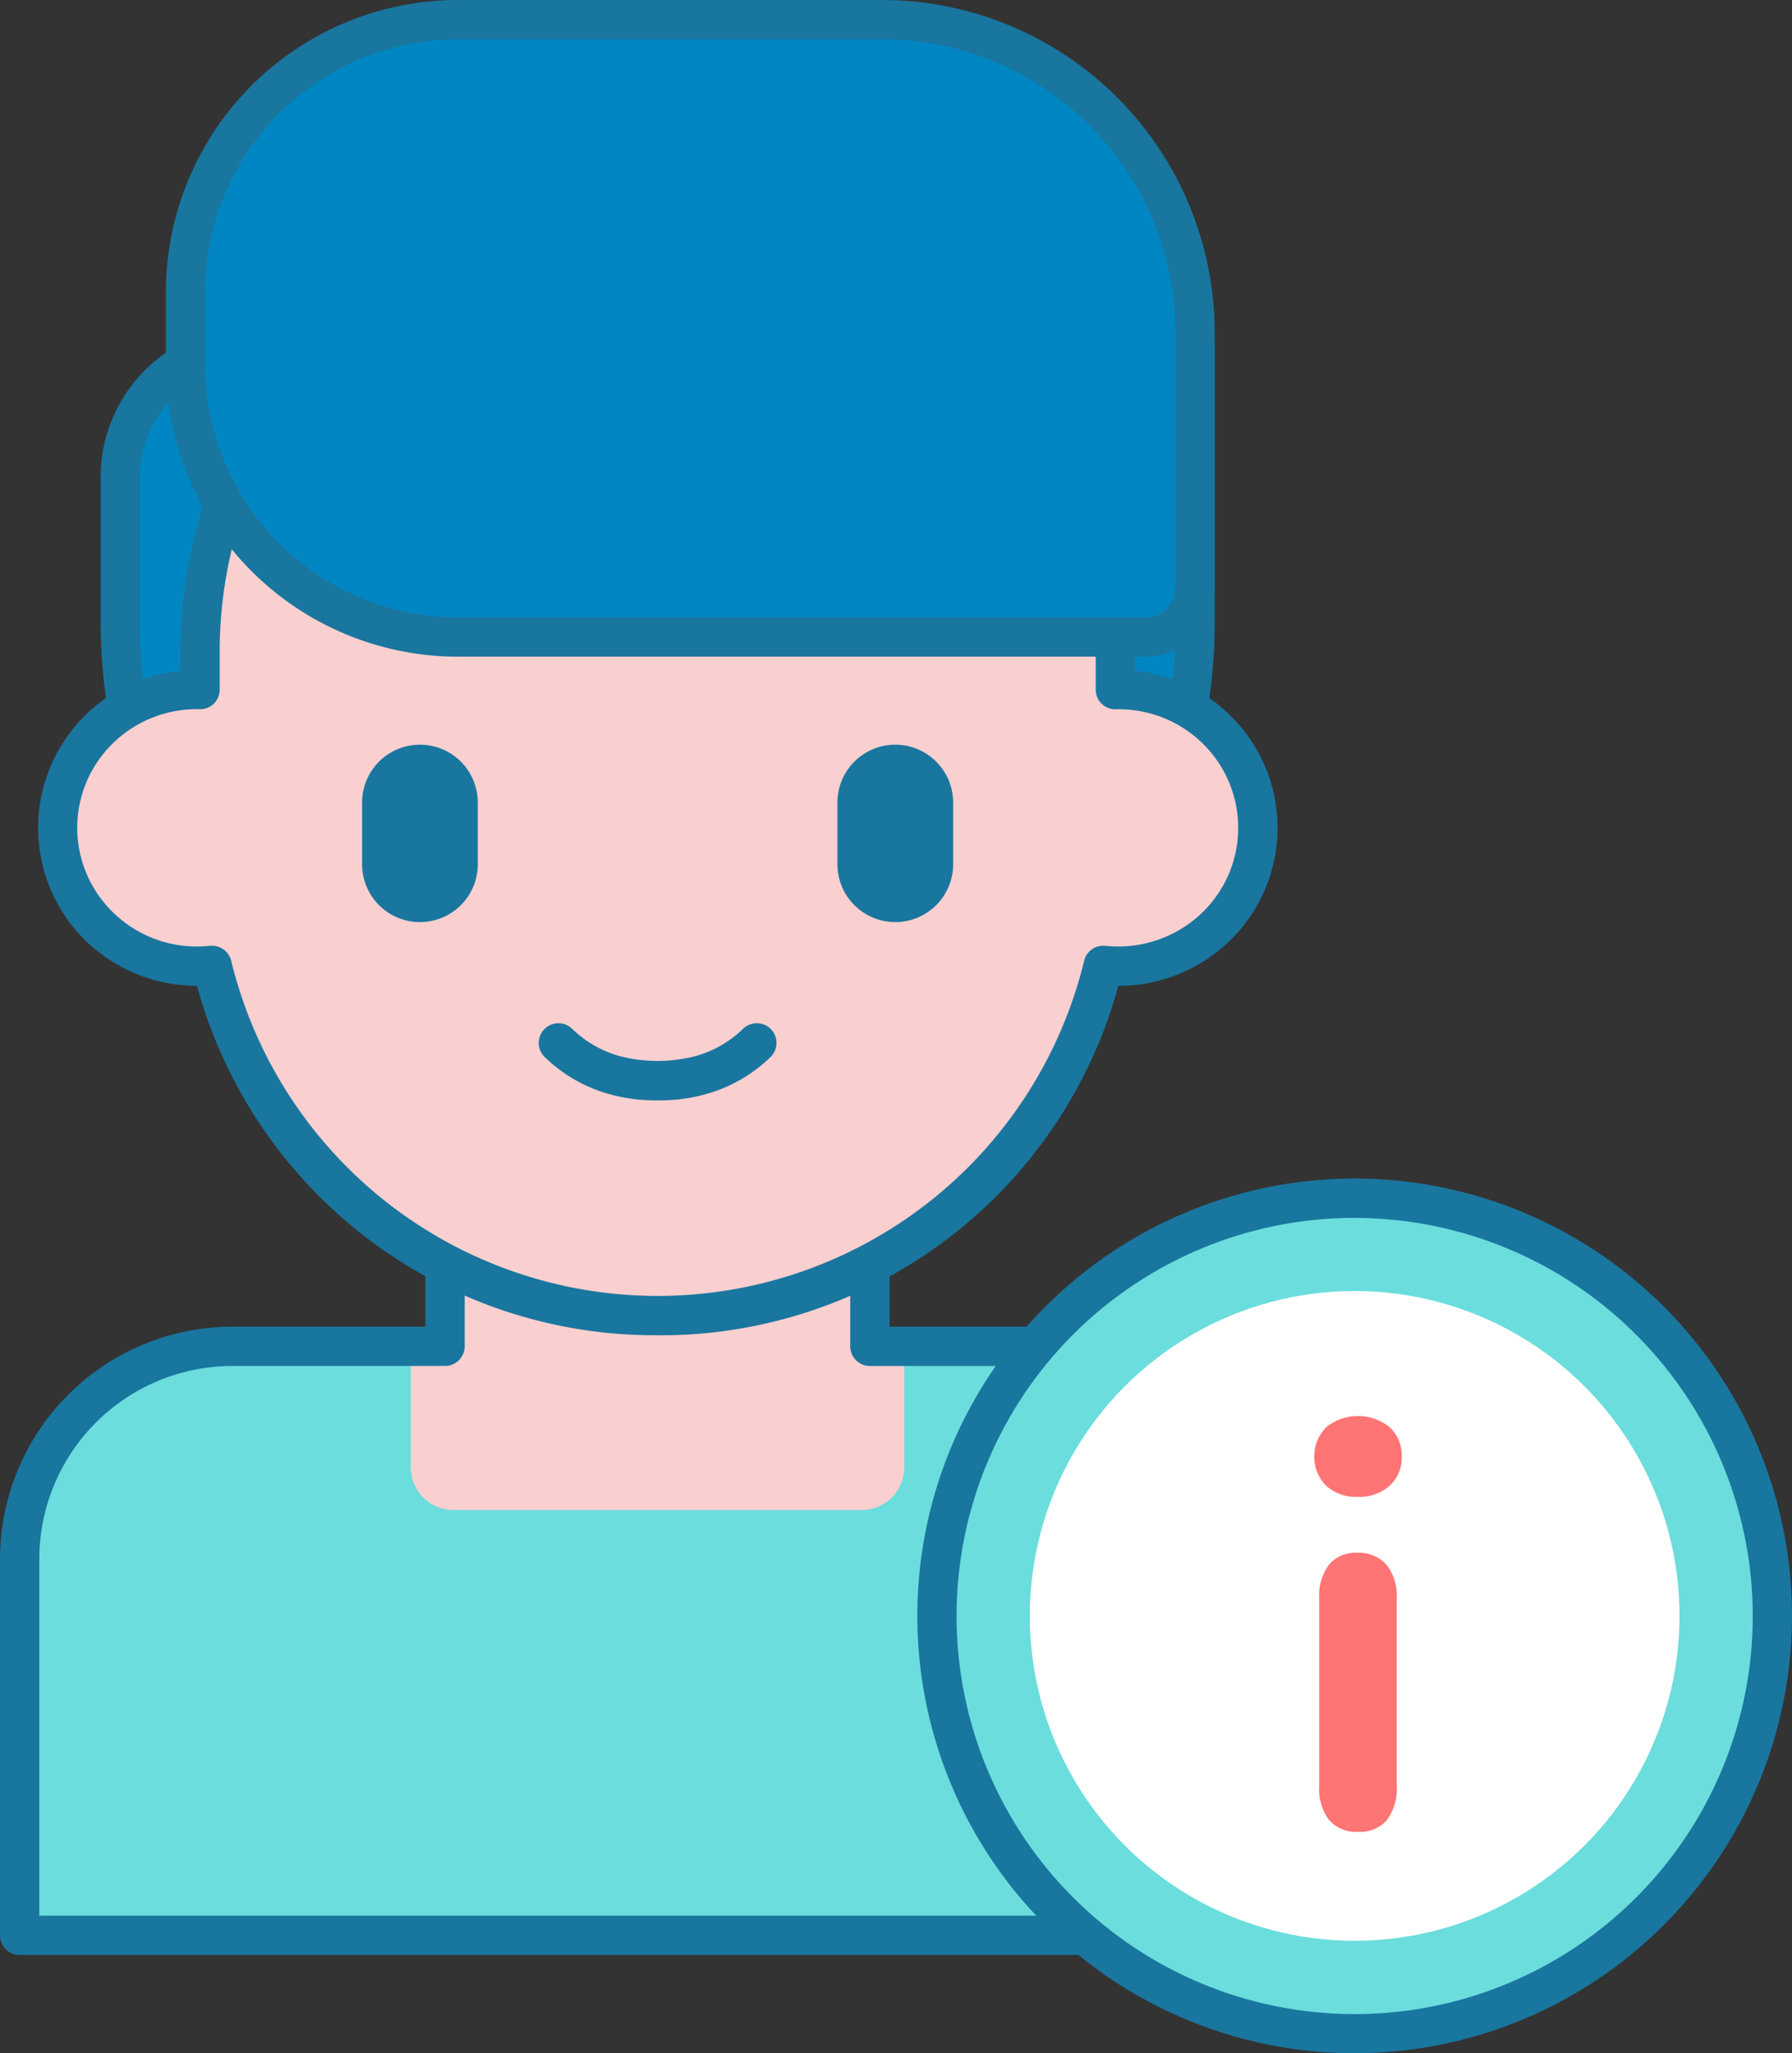 <svg id="Group_3234" data-name="Group 3234" xmlns="http://www.w3.org/2000/svg" width="96.781" height="110.886" viewBox="0 0 96.781 110.886">
  <rect x="0" y="0" width="96.781" height="110.886" fill="#333333" stroke="none"/>
  <g id="Group_3230" data-name="Group 3230" transform="translate(0 0)">
    <g id="Group_3223" data-name="Group 3223" transform="translate(0 0)">
      <g id="Group_3159" data-name="Group 3159" transform="translate(1.062 72.708)">
        <g id="Group_3158" data-name="Group 3158">
          <g id="Group_3157" data-name="Group 3157">
            <g id="Group_3156" data-name="Group 3156">
              <path id="Path_9223" data-name="Path 9223" d="M77.006,210.053V189.73A11.486,11.486,0,0,0,65.52,178.244H19.577A11.486,11.486,0,0,0,8.091,189.73v20.323Z" transform="translate(-8.091 -178.244)" fill="#6bdddd"/>
            </g>
          </g>
        </g>
      </g>
      <g id="Group_3163" data-name="Group 3163" transform="translate(22.185 64.302)">
        <g id="Group_3162" data-name="Group 3162">
          <g id="Group_3161" data-name="Group 3161">
            <g id="Group_3160" data-name="Group 3160">
              <path id="Path_9224" data-name="Path 9224" d="M72.686,170.813v-8.406H49.739v8.406h-1.85v6.54a2.3,2.3,0,0,0,2.3,2.3H72.239a2.3,2.3,0,0,0,2.3-2.3v-6.54Z" transform="translate(-47.889 -162.407)" fill="#f9cfcf"/>
            </g>
          </g>
        </g>
      </g>
      <g id="Group_3167" data-name="Group 3167" transform="translate(0 63.241)">
        <g id="Group_3166" data-name="Group 3166">
          <g id="Group_3165" data-name="Group 3165">
            <g id="Group_3164" data-name="Group 3164">
              <path id="Path_9225" data-name="Path 9225" d="M76.068,202.745H7.153a1.062,1.062,0,0,1-1.062-1.062V181.36a12.562,12.562,0,0,1,12.547-12.547H29.063v-7.344a1.062,1.062,0,0,1,1.062-1.061H53.072a1.062,1.062,0,0,1,1.062,1.061v7.344H64.581A12.562,12.562,0,0,1,77.129,181.36v20.323A1.061,1.061,0,0,1,76.068,202.745ZM8.214,200.621H75.006V181.36a10.436,10.436,0,0,0-10.425-10.424H53.073a1.062,1.062,0,0,1-1.062-1.061V162.53H31.187v7.344a1.062,1.062,0,0,1-1.062,1.061H18.638A10.436,10.436,0,0,0,8.214,181.36Z" transform="translate(-6.091 -160.407)" fill="#19769f"/>
            </g>
          </g>
        </g>
      </g>
      <g id="Group_3171" data-name="Group 3171" transform="translate(6.497 18.668)">
        <g id="Group_3170" data-name="Group 3170">
          <g id="Group_3169" data-name="Group 3169">
            <g id="Group_3168" data-name="Group 3168">
              <path id="Path_9226" data-name="Path 9226" d="M47.354,120.368A29.022,29.022,0,0,1,18.332,91.346V83.513a7.083,7.083,0,0,1,7.084-7.084h50.96V91.346A29.021,29.021,0,0,1,47.354,120.368Z" transform="translate(-18.332 -76.429)" fill="#0087c3"/>
            </g>
          </g>
        </g>
      </g>
      <g id="Group_3175" data-name="Group 3175" transform="translate(5.436 17.607)">
        <g id="Group_3174" data-name="Group 3174">
          <g id="Group_3173" data-name="Group 3173">
            <g id="Group_3172" data-name="Group 3172">
              <path id="Path_9227" data-name="Path 9227" d="M46.416,120.491A30.118,30.118,0,0,1,16.332,90.407V82.574a8.155,8.155,0,0,1,8.145-8.145H75.438A1.062,1.062,0,0,1,76.5,75.491V90.407a30.117,30.117,0,0,1-30.084,30.084ZM24.477,76.552a6.029,6.029,0,0,0-6.022,6.022v7.834a27.961,27.961,0,1,0,55.921,0V76.552Z" transform="translate(-16.332 -74.429)" fill="#19769f"/>
            </g>
          </g>
        </g>
      </g>
      <g id="Group_3179" data-name="Group 3179" transform="translate(3.104 10.432)">
        <g id="Group_3178" data-name="Group 3178">
          <g id="Group_3177" data-name="Group 3177">
            <g id="Group_3176" data-name="Group 3176">
              <path id="Path_9228" data-name="Path 9228" d="M69.072,87.722V85.407a24.719,24.719,0,0,0-49.436,0v2.315a7.475,7.475,0,1,0,.653,14.894,24.767,24.767,0,0,0,48.131,0,7.475,7.475,0,1,0,.653-14.894Z" transform="translate(-11.939 -60.912)" fill="#f9cfcf"/>
            </g>
          </g>
        </g>
      </g>
      <g id="Group_3183" data-name="Group 3183" transform="translate(29.098 55.265)">
        <g id="Group_3182" data-name="Group 3182">
          <g id="Group_3181" data-name="Group 3181">
            <g id="Group_3180" data-name="Group 3180">
              <path id="Path_9229" data-name="Path 9229" d="M67.332,149.54a9.21,9.21,0,0,1-2.71-.365,8.109,8.109,0,0,1-3.4-1.986,1.062,1.062,0,1,1,1.507-1.5,5.975,5.975,0,0,0,2.511,1.449,8.137,8.137,0,0,0,4.183,0,5.98,5.98,0,0,0,2.512-1.45,1.061,1.061,0,0,1,1.507,1.5,8.1,8.1,0,0,1-3.4,1.986A9.172,9.172,0,0,1,67.332,149.54Z" transform="translate(-60.914 -145.38)" fill="#19769f"/>
            </g>
          </g>
        </g>
      </g>
      <g id="Group_3187" data-name="Group 3187" transform="translate(45.228 40.217)">
        <g id="Group_3186" data-name="Group 3186">
          <g id="Group_3185" data-name="Group 3185">
            <g id="Group_3184" data-name="Group 3184">
              <path id="Path_9230" data-name="Path 9230" d="M94.428,126.609a3.124,3.124,0,0,1-3.124-3.124v-3.333a3.124,3.124,0,0,1,6.248,0v3.333A3.124,3.124,0,0,1,94.428,126.609Z" transform="translate(-91.304 -117.028)" fill="#19769f"/>
            </g>
          </g>
        </g>
      </g>
      <g id="Group_3191" data-name="Group 3191" transform="translate(19.556 40.217)">
        <g id="Group_3190" data-name="Group 3190">
          <g id="Group_3189" data-name="Group 3189">
            <g id="Group_3188" data-name="Group 3188">
              <path id="Path_9231" data-name="Path 9231" d="M46.061,126.609a3.124,3.124,0,0,1-3.124-3.124v-3.333a3.124,3.124,0,0,1,6.248,0v3.333A3.124,3.124,0,0,1,46.061,126.609Z" transform="translate(-42.937 -117.028)" fill="#19769f"/>
            </g>
          </g>
        </g>
      </g>
      <g id="Group_3195" data-name="Group 3195" transform="translate(2.042 9.371)">
        <g id="Group_3194" data-name="Group 3194">
          <g id="Group_3193" data-name="Group 3193">
            <g id="Group_3192" data-name="Group 3192">
              <path id="Path_9232" data-name="Path 9232" d="M43.416,121.651a25.619,25.619,0,0,1-24.88-18.87,8.651,8.651,0,0,1-5.772-2.21,8.524,8.524,0,0,1,4.873-14.806v-1.3a25.781,25.781,0,0,1,51.559,0v1.3a8.535,8.535,0,0,1,5.138,2.409,8.489,8.489,0,0,1-.265,12.4,8.653,8.653,0,0,1-5.773,2.21,25.621,25.621,0,0,1-24.881,18.87ZM19.352,100.616a1.061,1.061,0,0,1,1.032.818,23.706,23.706,0,0,0,46.064,0,1.059,1.059,0,0,1,1.145-.813,6.54,6.54,0,0,0,5.056-1.629,6.366,6.366,0,0,0,.2-9.3,6.468,6.468,0,0,0-4.692-1.846,1.045,1.045,0,0,1-.764-.3,1.061,1.061,0,0,1-.318-.758V84.469a23.658,23.658,0,0,0-47.313,0v2.315a1.062,1.062,0,0,1-.318.758,1.042,1.042,0,0,1-.764.3,6.481,6.481,0,0,0-4.692,1.846,6.366,6.366,0,0,0,.2,9.3,6.451,6.451,0,0,0,5.056,1.628A1.008,1.008,0,0,1,19.352,100.616Z" transform="translate(-9.939 -58.912)" fill="#19769f"/>
            </g>
          </g>
        </g>
      </g>
      <g id="Group_3199" data-name="Group 3199" transform="translate(10.02 1.062)">
        <g id="Group_3198" data-name="Group 3198">
          <g id="Group_3197" data-name="Group 3197">
            <g id="Group_3196" data-name="Group 3196">
              <path id="Path_9233" data-name="Path 9233" d="M76.837,76.6H39.672a14.7,14.7,0,0,1-14.7-14.7V57.959a14.7,14.7,0,0,1,14.7-14.7H62.6A16.893,16.893,0,0,1,79.491,60.15V73.944A2.654,2.654,0,0,1,76.837,76.6Z" transform="translate(-24.97 -43.257)" fill="#0087c3"/>
            </g>
          </g>
        </g>
      </g>
      <g id="Group_3203" data-name="Group 3203" transform="translate(8.959)">
        <g id="Group_3202" data-name="Group 3202">
          <g id="Group_3201" data-name="Group 3201">
            <g id="Group_3200" data-name="Group 3200">
              <path id="Path_9234" data-name="Path 9234" d="M75.9,76.721H38.734A15.782,15.782,0,0,1,22.97,60.957V57.021A15.782,15.782,0,0,1,38.734,41.257H61.66A17.974,17.974,0,0,1,79.613,59.211V73.005A3.719,3.719,0,0,1,75.9,76.721ZM38.734,43.38A13.656,13.656,0,0,0,25.093,57.021v3.936A13.656,13.656,0,0,0,38.734,74.6H75.9a1.594,1.594,0,0,0,1.592-1.592V59.211A15.849,15.849,0,0,0,61.659,43.38Z" transform="translate(-22.97 -41.257)" fill="#19769f"/>
            </g>
          </g>
        </g>
      </g>
    </g>
    <g id="Group_3224" data-name="Group 3224" transform="translate(50.604 64.709)">
      <g id="Group_3207" data-name="Group 3207" transform="translate(0 0)">
        <g id="Group_3206" data-name="Group 3206">
          <g id="Group_3205" data-name="Group 3205">
            <ellipse id="Ellipse_495" data-name="Ellipse 495" cx="22.557" cy="22.557" rx="22.557" ry="22.557" fill="#6bdddd"/>
          </g>
        </g>
      </g>
    </g>
    <g id="Group_3225" data-name="Group 3225" transform="translate(55.616 69.722)">
      <g id="Group_3211" data-name="Group 3211" transform="translate(0)">
        <g id="Group_3210" data-name="Group 3210">
          <g id="Group_3209" data-name="Group 3209">
            <ellipse id="Ellipse_496" data-name="Ellipse 496" cx="17.545" cy="17.545" rx="17.545" ry="17.545" fill="#fff"/>
          </g>
        </g>
      </g>
    </g>
    <g id="Group_3227" data-name="Group 3227" transform="translate(49.543 63.648)">
      <g id="Group_3220" data-name="Group 3220" transform="translate(0)">
        <g id="Group_3219" data-name="Group 3219">
          <g id="Group_3218" data-name="Group 3218">
            <path id="Path_9236" data-name="Path 9236" d="M123.053,208.412a23.619,23.619,0,1,1,23.619-23.619A23.645,23.645,0,0,1,123.053,208.412Zm0-45.115a21.5,21.5,0,1,0,21.5,21.5A21.52,21.52,0,0,0,123.053,163.3Z" transform="translate(-99.434 -161.174)" fill="#19769f"/>
          </g>
        </g>
      </g>
    </g>
  </g>
  <g id="Group_3217" data-name="Group 3217" transform="translate(70.975 76.47)">
    <g id="Group_3216" data-name="Group 3216" transform="translate(0)">
      <g id="Group_3215" data-name="Group 3215">
        <g id="Group_3214" data-name="Group 3214">
          <g id="Group_3213" data-name="Group 3213">
            <path id="Path_9235" data-name="Path 9235" d="M139.459,184.543a2.247,2.247,0,0,1,.007-3.16,2.713,2.713,0,0,1,3.423,0,2.065,2.065,0,0,1,.653,1.584,2.041,2.041,0,0,1-.653,1.576,2.442,2.442,0,0,1-1.719.6A2.409,2.409,0,0,1,139.459,184.543Zm.165,18.061a2.766,2.766,0,0,1-.54-1.846V190.639a2.8,2.8,0,0,1,.533-1.839,1.857,1.857,0,0,1,1.509-.638,2,2,0,0,1,1.583.638,2.7,2.7,0,0,1,.563,1.839v10.119a2.8,2.8,0,0,1-.533,1.839,1.908,1.908,0,0,1-1.554.638A1.944,1.944,0,0,1,139.624,202.6Z" transform="translate(-138.813 -180.775)" fill="#ff7474"/>
          </g>
        </g>
      </g>
    </g>
  </g>
</svg>
